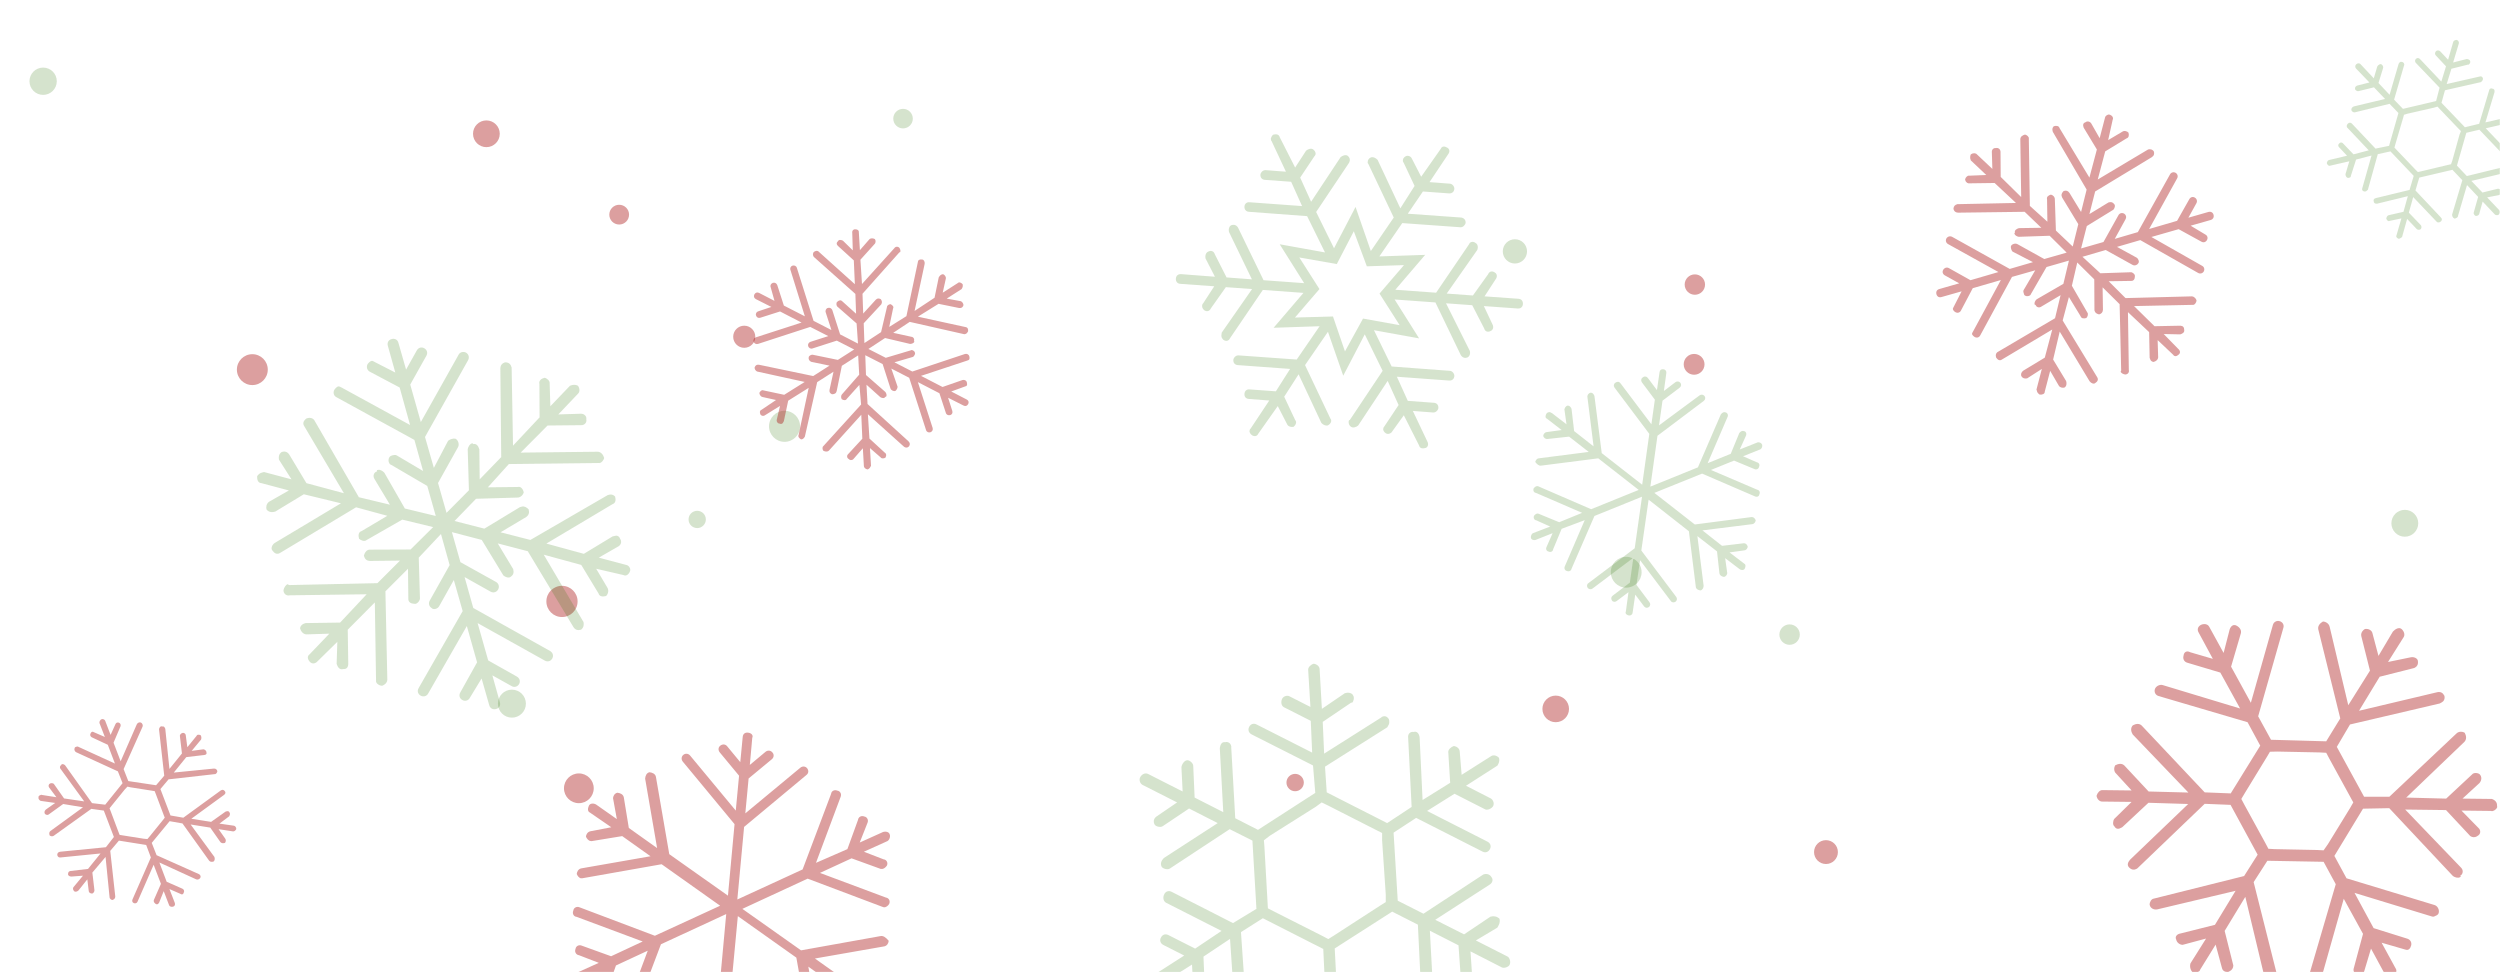 <svg xmlns="http://www.w3.org/2000/svg" version="1.1" xmlns:xlink="http://www.w3.org/1999/xlink" xmlns:svgjs="http://svgjs.dev/svgjs" width="1440" height="560" preserveAspectRatio="none" viewBox="0 0 1440 560">
    <g mask="url(&quot;#SvgjsMask1016&quot;)" fill="none">
        <circle r="5.69" cx="356.65" cy="123.64" filter="url(#SvgjsFilter1017)" fill="rgba(165, 9, 9, 0.39)"></circle>
        <circle r="8.895" cx="145.345" cy="212.905" filter="url(#SvgjsFilter1017)" fill="rgba(165, 9, 9, 0.39)"></circle>
        <circle r="8.875" cx="936.685" cy="329.605" filter="url(#SvgjsFilter1017)" fill="rgba(47, 117, 9, 0.2)"></circle>
        <circle r="5.87" cx="976.24" cy="163.91" filter="url(#SvgjsFilter1017)" fill="rgba(165, 9, 9, 0.39)"></circle>
        <circle r="8.945" cx="451.895" cy="245.555" filter="url(#SvgjsFilter1017)" fill="rgba(47, 117, 9, 0.2)"></circle>
        <circle r="7.865" cx="24.845" cy="46.795" filter="url(#SvgjsFilter1017)" fill="rgba(47, 117, 9, 0.2)"></circle>
        <circle r="7.66" cx="896.09" cy="408.33" filter="url(#SvgjsFilter1017)" fill="rgba(165, 9, 9, 0.39)"></circle>
        <circle r="7.735" cx="1385.175" cy="301.405" filter="url(#SvgjsFilter1017)" fill="rgba(47, 117, 9, 0.2)"></circle>
        <circle r="8.99" cx="323.7" cy="346.42" filter="url(#SvgjsFilter1017)" fill="rgba(165, 9, 9, 0.39)"></circle>
        <circle r="5" cx="746" cy="450.75" filter="url(#SvgjsFilter1017)" fill="rgba(165, 9, 9, 0.39)"></circle>
        <circle r="6.985" cx="872.585" cy="144.795" filter="url(#SvgjsFilter1017)" fill="rgba(47, 117, 9, 0.2)"></circle>
        <circle r="8.57" cx="333.42" cy="454.06" filter="url(#SvgjsFilter1017)" fill="rgba(165, 9, 9, 0.39)"></circle>
        <circle r="5.88" cx="1030.81" cy="365.53" filter="url(#SvgjsFilter1017)" fill="rgba(47, 117, 9, 0.2)"></circle>
        <circle r="5.995" cx="975.805" cy="209.855" filter="url(#SvgjsFilter1017)" fill="rgba(165, 9, 9, 0.39)"></circle>
        <circle r="6.87" cx="1051.76" cy="490.8" filter="url(#SvgjsFilter1017)" fill="rgba(165, 9, 9, 0.39)"></circle>
        <circle r="6.365" cx="428.685" cy="193.965" filter="url(#SvgjsFilter1017)" fill="rgba(165, 9, 9, 0.39)"></circle>
        <circle r="8.06" cx="294.86" cy="405.3" filter="url(#SvgjsFilter1017)" fill="rgba(47, 117, 9, 0.2)"></circle>
        <circle r="5.63" cx="520.15" cy="68.33" filter="url(#SvgjsFilter1017)" fill="rgba(47, 117, 9, 0.2)"></circle>
        <circle r="4.98" cx="401.59" cy="299.2" filter="url(#SvgjsFilter1017)" fill="rgba(47, 117, 9, 0.2)"></circle>
        <circle r="7.7" cx="280.16" cy="77.06" filter="url(#SvgjsFilter1017)" fill="rgba(165, 9, 9, 0.39)"></circle>
        <path d="M1414.8 422.6L1376.3 458.9 1361.7 458.9 1346 430.2 1353.6 417.3 1405.3 405.2C1405.9 404.9 1405.9 404.9 1406.4 404.6 1407.5 404 1408.4 402.8 1408 400.8 1407.1 399.1 1405.9 398.3 1403.9 398.7L1358.8 409.4 1370.7 389.8 1390.5 384.8C1390.5 384.8 1391.1 384.5 1391.1 384.5 1392.2 383.9 1393 382.7 1392.7 380.7 1392.6 379.3 1390.6 378.2 1388.6 378.6L1375.5 381.3 1384.5 367C1385.3 365.8 1384.9 363.8 1383.4 362.4S1379.7 362.3 1378.3 363.8L1370 377.8 1366.6 365C1366.3 363 1364.2 362 1362.2 362.3 1361.1 362.9 1359.7 364.4 1360.1 366.4L1365.1 386.3 1352.6 406.2 1341.9 361.1C1341.5 359.1 1339.5 358 1338 358 1336.3 359 1335 360.4 1335.3 362.4L1348 413.8 1339.9 427 1308.1 426.1 1300.7 412.6 1315.2 361.7C1315.8 360 1314.8 358.3 1313.1 357.8S1309.7 358.2 1309.2 359.9L1296.5 404.8 1285.1 384 1290.7 364.9C1291.2 363.2 1290.3 361.5 1288.3 360.4S1284.9 360.8 1284.3 362.5L1280.8 376.1 1272.5 361C1271.6 359.3 1269.3 359.1 1267.6 360 1266 360.9 1265.4 362.6 1266.4 364.3L1274.6 379.5 1261.6 375.7C1259.6 374.6 1257.9 375.5 1257.7 377.8 1257.2 379.5 1258.1 381.2 1259.8 381.7L1278.9 387.4 1290.3 408.1 1245.7 394.6C1243.9 394.1 1241.7 395.3 1241.2 397S1241.6 400.4 1243.3 400.9L1294.6 416 1301.9 429.5 1284.9 457 1269.9 456.4 1233.6 417.9C1232.1 416.5 1230.2 416.9 1228.5 417.8 1227.1 419.3 1227.4 421.3 1228.4 423L1260.5 456.5 1237.6 455.9 1223.6 440.9C1222.1 439.5 1220.1 439.9 1218.4 440.8 1217.6 442 1217.4 444.3 1218.9 445.6L1227.8 455.3 1210.9 455.1C1209.5 455.1 1208.1 456.6 1207.6 458.4 1207.9 460.4 1209.4 461.7 1210.8 461.7L1227.8 461.9 1217.8 471.7C1217 472.9 1216.8 475.2 1217.9 476 1218.9 477.7 1220.3 477.7 1222 476.7 1222 476.7 1222.5 476.4 1222.5 476.4L1237.5 462.4 1260.4 463.1 1226.9 495.2C1225.6 496.7 1225 498.4 1226.5 499.8 1228 501.2 1229.4 501.1 1230.6 500.5 1231.1 500.2 1231.1 500.2 1231.1 500.2L1269.9 463 1284.8 463.6 1300.4 492.3 1292.6 504.6 1240.6 517.6C1239.2 517.7 1238.1 519.7 1238.2 521.1 1238.5 523.1 1240.6 524.2 1242.6 523.8L1287.7 513.1 1275.8 532.7 1255.9 537.7C1254 538 1252.6 539.5 1253.5 541.2 1253.9 543.2 1255.9 544.3 1257.3 544.2L1270.7 540.6 1261.7 554.9C1261.2 556.7 1261.6 558.7 1263 560.1 1263.9 560.3 1265.3 560.3 1266.5 559.6 1267 559.3 1267 559.3 1267.3 558.5L1276.2 544.1 1279.8 557.4C1280.2 559.4 1281.9 560 1283.4 559.9 1283.9 559.6 1283.9 559.6 1284.5 559.3 1285.6 558.7 1286.4 557.5 1286.4 556.1L1281.4 536.2 1293.3 516.6 1304.1 561.7C1305 563.4 1306.5 564.8 1308.1 563.9 1309 564.1 1309 564.1 1309.6 563.8 1310.7 563.2 1311.2 561.5 1311.2 560.1L1298.1 508.1 1306 495.8 1338.4 496.4 1345.4 509.3 1330.4 560.5C1329.9 562.3 1331.1 564.5 1332.8 565S1336.8 564.3 1337.3 562.6L1350 517.7 1361.1 537.9 1355.8 557.6C1355.2 559.3 1356.2 561 1357.9 561.5 1359.6 562 1361.3 561.1 1361.8 559.4L1365.7 546.4 1373.9 561.5C1374.5 562.7 1376.6 563.7 1378.3 562.8 1380 561.9 1380.7 559.3 1380.1 558.2L1371.8 543 1384.9 546.8C1385.7 547.1 1386.6 547.3 1387.2 547 1388.3 546.4 1388.5 545.5 1388.8 544.7 1389.3 542.9 1388.4 541.3 1386.7 540.7L1367.2 534.6 1356.2 514.3 1400.8 527.9C1401.7 528.2 1402.2 527.9 1403.4 527.3 1403.9 527 1404.5 526.7 1404.7 525.8 1405.2 524 1404 521.8 1402.3 521.3L1351.6 505.9 1344.6 493 1361.1 465.8 1376.2 465.5 1412.9 504.6C1414 505.4 1415.8 505.9 1416.9 505.3 1417.5 505 1417.5 505 1417.1 504.4 1418.8 503.5 1419 501.2 1417.6 499.8L1385.4 466.3 1408.9 466.6 1422.9 481.6C1424.1 482.4 1425.5 482.4 1426.6 481.8 1426.6 481.8 1427.2 481.4 1427.2 481.4 1428.9 480.5 1429.1 478.2 1427.6 476.9L1417.8 466.9 1434.7 467.1C1435.6 467.4 1436.1 467.1 1436.7 466.8 1437.8 466.2 1438.7 465 1438.3 464.4 1438.5 462.1 1437.1 460.8 1435.3 460.2L1418.4 460 1428.1 451.1C1429.5 449.6 1429.7 447.3 1428.2 445.9 1427.1 445.1 1424.8 444.9 1423.9 446.1L1409 460 1386 459.4 1419.5 427.3C1420.9 425.8 1420.6 423.8 1419.7 422.1 1418.5 421.3 1416.2 421.1 1414.8 422.6ZM1341.7 437L1353.7 458.9 1355.5 462.2 1353.6 465.5 1340.9 486.2 1338.4 489.8 1334.7 489.6 1310.3 489.1 1306.6 488.9 1304.8 485.5 1292.8 463.6 1291 460.2 1292.9 457 1305.6 436.2 1307.5 433 1311.8 432.9 1336.1 433.4 1339.9 433.6 1341.7 437Z" fill="rgba(165, 9, 9, 0.39)"></path>
        <path d="M724.7 249.9L736 233.9 741.4 244.4C741.8 245.5 743.5 246.2 745.2 245.8 746.4 244.7 747.1 243.1 746 241.9L739.7 228.5 748 215.6 761.1 243.6C762.1 244.8 763.8 245.4 764.9 245 766.7 244 767.3 242.3 766.3 241.1L751.7 210.3 764.9 191.1 773.7 216.4 786.1 192.6 796.4 213.6 777.5 241.9C776.9 241.9 776.9 242.5 776.8 243 776.8 244.1 777.2 245.3 778.3 245.9 779.4 246.6 781.1 246.1 782.3 245.1L799.3 219.4 805.6 233.3 797.4 245.6C796.8 246.2 796.8 246.7 796.7 247.3 796.7 247.8 797.2 249 798.3 249.6 799.3 250.3 801.1 249.8 801.7 248.8L808.6 239.2 817.4 256.6C817.8 258.4 819.5 258.5 821.2 258 822.4 257.6 823.1 255.9 822.1 254.2L813.8 236.7 825.5 237.6C827.2 237.7 828.4 236.1 828.5 235 828.6 233.3 827.6 232.1 825.9 232L810.9 230.9 804.6 217 834.7 219.2C836.4 219.3 837.6 218.3 837.7 216.6 837.8 215.5 836.8 213.7 835.1 213.6L801.6 211.1 791.4 190.2 817.4 194.9 803.3 172.5 826.8 174.2 841.4 204.5C842.4 206.2 844.1 206.4 845.2 205.9 846.4 205.4 847.1 203.8 846.6 202.1L832.9 174.7 848 175.8 854.9 189.2C855.3 190.9 857 191.6 858.7 190.6 859.9 190.1 860.6 188.5 859.6 186.7L854.7 176.3 874.3 177.7C875.9 177.8 877.1 176.8 877.2 175.1S876.3 172.2 874.7 172.1L855.1 170.7 861.4 161C862.7 159.4 862.2 157.7 861.2 157.1 859.6 155.8 857.8 156.3 857.2 157.9L848.4 170.2 833.3 169.1 850.9 144C851.6 142.3 851.1 140.6 850 140 848.5 138.8 846.7 139.2 846.1 140.8L827.2 168.6 803.7 166.9 820.9 146.8 794.5 147.7 807.7 128.5 841.2 130.9C842.8 131 844.1 129.4 844.2 128.3 844.3 126.7 843.2 125.5 841.6 125.3L810.9 123.1 819.6 110.3 834.7 111.4C836.4 111.5 837.6 110.4 837.7 108.8 837.8 107.7 836.8 105.9 835.1 105.8L823.4 104.9 834.1 88.9C835.4 87.3 834.9 85.5 833.3 84.9 832.2 84.2 830.5 84.1 829.9 85.7L818.6 101.8 813.2 91.3C812.7 90.1 811.1 89.4 809.9 89.9 808.7 90.4 808.1 91.5 808.1 92 808 92.6 808 93.1 808.5 93.7L814.8 107.1 806.6 120 793.5 92.1C792.4 90.9 790.8 90.2 789.6 90.7 788.5 91.1 787.8 92.2 787.8 93.3 787.7 93.9 787.7 93.9 788.2 94.5L802.8 125.3 789.6 144.6 780.8 119.2 768.4 143 758.1 122.1 777.1 93.7C777.7 92.6 777.8 90.9 776.2 89.7 775.2 89 773.4 89.5 772.2 90.5L755.2 116.2 748.9 102.3 757.1 90C758.3 88.9 757.9 87.2 756.3 86 755.2 85.3 753.5 85.8 752.3 86.8L746 96.5 737.1 79C736.7 77.3 735 77.1 733.3 77.6 732.7 78.1 732.1 79.2 732 79.7 732 80.3 732 80.8 732.5 81.4L740.7 98.9 729 98C727.3 97.9 726.1 99.5 726 100.6L726 100.6C725.9 102.3 726.9 103.5 728.6 103.6L743.7 104.7 750 118.7 719.8 116.5C718.1 116.3 716.9 117.4 716.8 119S717.7 121.9 719.4 122L752.9 124.5 763.2 145.4 737.1 140.7 751.2 163.1 727.8 161.4 713.1 131.1C712.1 129.4 710.5 129.3 709.3 129.7 708.1 130.2 707.5 131.8 707.9 133.6L721.1 160.9 706.5 159.8 699.7 146.4C699.2 144.7 697.6 144 695.8 145 694.7 145.5 694 147.1 694.4 148.9L699.8 159.4 680.3 157.9C678.6 157.8 677.4 158.8 677.3 160.5S678.2 163.4 679.9 163.5L699.4 164.9 693.1 174.6C692.5 175.1 692.5 175.7 692.4 176.2 692.4 177.3 692.9 177.9 693.4 178.5 695 179.8 696.7 179.3 697.4 177.7L706.1 165.4 721.2 166.5 703.7 191.6C703.6 192.2 703.6 192.8 703.5 193.3 703.5 194.4 704 195 704.5 195.6 706.1 196.9 707.8 196.4 708.5 194.8L727.4 167 750.8 168.7 733.6 188.8 760.1 187.9 746.9 207.1 713.4 204.7C711.7 204.6 710.5 206.2 710.4 207.3 710.3 209 711.3 210.2 713 210.3L743.1 212.5 734.9 225.4 719.8 224.3C718.1 224.1 716.9 225.2 716.8 226.9S717.7 229.7 719.4 229.8L731.1 230.7 720.4 246.8C719.8 247.3 719.8 247.8 719.7 248.4 719.7 249 720.2 250.1 721.3 250.8 722.3 251.4 724 251.5 724.7 249.9ZM745.9 182.9L760 166.5 748.4 148.3 770 152.1 779.8 133.2 787.3 153.4 808.7 152.7 794.6 169.1 806.2 187.3 785.1 183.5 774.7 202.4 767.8 182.3 745.9 182.9Z" fill="rgba(47, 117, 9, 0.2)"></path>
        <path d="M161.3 318.5L205.1 292.2 223.1 297.1 208.3 305.9C206.4 306.4 206.3 308.4 206.8 310.3 207.8 311.3 210 312.1 211.1 311.1L231.7 299.3 249.5 303.6 236.5 316.5 212.6 316.6C212.6 316.6 212 316.8 212 316.8 210.8 317.2 209.9 318.7 209.6 320.1 210.1 322 211.1 323 213.1 323.1L230.4 322.9 217.4 335.9 166.5 337C166.5 337 165.7 336.5 165.7 336.5 164.5 336.9 163.6 338.5 163.3 339.9 163.2 341.9 165 343.4 166.8 342.9L211.2 342.3 195.9 358.6 176 358.9C176 358.9 176 358.9 175.4 359.1 174.2 359.4 173.1 360.4 172.8 361.8 173.3 363.6 174.5 365.3 176.5 365.4L189.7 365 178.4 376.8C176.7 378 177.3 379.8 178.2 380.9 179.4 382.5 181.4 382.6 182.9 380.9L194.3 369.7 193.9 382.4C194.5 384.3 195.6 385.9 197.5 385.4 199.5 385.5 200.5 384.6 200.6 382.5L200.3 362.7 215.9 347 216.6 392C216.3 393.4 218.1 394.9 220.1 395 221.3 394.6 223 393.5 223.1 391.5L222 340.6 235 327.6 235.2 344.8C235.1 346.9 236.7 347.7 238.7 347.8 240.1 348.1 241.6 346.4 241.9 344.9L241.2 321.2 254 307.6 259 325.5 247.5 346C246.6 347.6 247.2 349.4 248.7 350.3 249.7 351.4 252.2 350.7 253 349.1L261.4 334.1 266.5 352 241.1 396.4C240.2 398 240.7 399.8 242.3 400.7 243.9 401.6 245.8 401 246.6 399.5L268.9 360.6 274.8 381.5 265.1 398.9C264.2 400.5 264.7 402.3 266.3 403.2 267.9 404.1 269.7 403.6 270.6 402L277.4 390.8 281.8 406.2C282.3 408 283.9 408.9 285.7 408.4 287.6 407.9 288.5 406.3 287.9 404.4L283.6 389 294.7 395.2C296.2 396.1 298.1 395.6 299 394S299.3 390.6 297.7 389.7L281.2 380.4 275.1 358.9 313.8 380.5C315.4 381.4 317.2 380.9 318.1 379.3 319 377.7 318.4 375.9 316.9 375L272.6 350.2 267.6 332.4 282.6 340.8C284.2 341.7 286 341.1 286.9 339.6 287.8 338 287.3 336.1 285.7 335.2L265.2 323.8 260.3 306.5 277.5 311 289.9 331.4C290.9 332.4 293.1 333.2 294.2 332.2 295.8 331.1 296.1 329.7 295.6 327.8L286.7 313 304 317.5 330.3 361.2C331.4 362.9 332.8 363.2 334.7 362.7 336.3 361.5 336.4 359.5 336.1 358.3L313.2 319.5 334.8 325.4 344.8 341.9C345.3 343.7 347.3 343.8 349.1 343.3 350.2 342.3 350.9 340.1 349.8 338.4L343.4 327.6 359 331.2C360.6 332.1 362.3 330.9 363 328.7 363.3 327.3 362.1 325.6 360.7 325.4L344.9 321.2 356.4 314.6C358 313.5 358.1 311.5 357.2 310.4 356.6 308.6 355.2 308.3 354 308.7 353.4 308.8 353.4 308.8 352.8 309L336.3 319 314.7 313.1 352.8 290.4C354.7 289.8 354.8 287.8 354.3 286 353.3 284.9 351.9 284.6 350.7 285 350 285.2 350 285.2 350 285.2L305.5 311 288.3 306.6 303.1 297.8C304.7 296.6 305 295.2 304.5 293.4 303.5 292.3 301.9 291.4 300.7 291.8 300.1 292 300.1 292 299.5 292.1L279 304.5 261.8 300.1 274.2 287.3 297.9 286.6C299.9 286.7 301.4 284.9 301.7 283.5 301.2 281.7 300 280 298.2 280.5L281 280.7 293.1 267.3 344.8 266.7C346.2 267 347.7 265.2 348 263.8 347.5 262 346.3 260.3 344.3 260.2L299.9 260.7 315.4 245.1 334.7 244.9C336.7 245 338.2 243.3 337.7 241.4 338 240 336.8 238.4 334.8 238.3L321.6 238.7 332.9 226.8C334 225.9 334.1 223.8 332.9 222.2 332.1 221.7 330.7 221.5 329.5 221.8 329.5 221.8 328.9 222 328.3 222.2L317 234 316.6 220.8C316.8 219.4 315.1 217.9 313.7 217.6 313.1 217.8 313.1 217.8 313.1 217.8 311.2 218.3 310.3 219.9 310.7 221.1L310.8 240.4 295.5 256.7 294.7 211.7C294.2 209.8 293.2 208.8 291.2 208.7 291.2 208.7 290.6 208.8 290.6 208.8 289.4 209.2 288.3 210.2 288.2 212.2L288.7 263.3 276.3 276.1 276.1 258.8C275.6 257 274.4 255.3 272.6 255.8 272.4 255.2 271.8 255.4 271.8 255.4 270.6 255.7 269.7 257.3 269.4 258.7L270.1 282.4 257.2 295.4 252.3 278.2 263.8 257.6C264.7 256.1 264 253.6 262.4 252.7 261 252.4 259.2 253 258.1 253.9L249.9 269.5 244.8 251.7 269.6 207.5C270.5 205.9 270 204 268.4 203.1 266.8 202.3 264.9 202.8 264.1 204.4L242.4 243.1 236.3 221.5 245.6 204.9C246.5 203.3 246 201.5 244.4 200.6S241 200.2 240.1 201.8L233.9 212.9 229.5 197.5C229 195.6 227.4 194.8 225.6 195.3 223.7 195.8 222.9 197.4 223.4 199.2L227.7 214.6 216 208.6C215.3 208.2 214.5 207.7 213.9 207.9 213.2 208.1 212.2 209 211.7 209.8 210.9 211.4 211.4 213.2 213 214.1L230.2 223.2 236.2 244.8 196.9 223.3C196.1 222.9 195.3 222.4 194.7 222.6 194.1 222.8 193.1 223.7 192.6 224.5 191.7 226.1 192.2 228 193.8 228.8L238.7 253.4 243.7 271.3 228.5 262.3C227.7 261.8 226.5 262.2 225.9 262.3 225.3 262.5 224.7 262.7 224.2 263.5 223.3 265.1 224 267.5 225.4 267.8L246.1 279.9 251 297.2 233.2 292.9 221.4 272.3C220.4 271.2 218.8 270.3 217.6 270.7 217 270.8 217 270.8 217.2 271.5 215.3 272 214.6 274.2 215.7 275.9L224.6 290.7 206.7 286.4 180.9 241.8C179.9 240.7 178.5 240.5 177.3 240.8 176.6 241 176.6 241 176.6 241 175 242.1 174.1 243.7 175.2 245.4L198.1 284.1 176.5 278.3 166.6 261.8C165.4 260.1 164 259.9 162.8 260.2 162.8 260.2 162.2 260.4 162.2 260.4 160.5 261.5 160.4 263.5 160.7 264.8L167.9 276.1 152.1 271.9C151.5 272 150.9 272.2 150.3 272.4 149.6 272.6 148.6 273.5 148.1 274.3 148 276.3 148.6 278.2 150.6 278.3L166.4 282.5 155 289C153.3 290.2 153.2 292.2 153.5 293.4 154.7 295.1 156.7 295.2 158.5 294.7L175 284.7 196.4 289.9 158.3 312.7C156.6 313.8 155.9 316 156.9 317.1 158 318.7 159.6 319.6 161.3 318.5Z" fill="rgba(47, 117, 9, 0.2)"></path>
        <path d="M858.8 435.6L841.9 446.3 840.8 432.9C840.8 431.4 839.4 430 837.4 429.7 835.7 430.3 834.2 431.7 834.2 433.1L835.3 450.9 819.4 460.8 817.7 424.7C817.4 422.4 816 421 814.3 421.6 812.3 421.3 810.8 422.7 811.1 425L813.1 464.8 799 474.1 764.2 456.4 763.2 441.6 799.1 418.9C799.4 418.3 799.7 417.7 800 417.2 800.3 416.6 800.3 415.2 800 414.3 798.9 412.3 796.9 412 795.4 413.4L762.7 434.1 761.9 415.8 778.3 404.7C778.9 405 779.2 404.4 779.4 403.9 780 402.7 780 401.3 779.2 400.2 778.3 399 776.3 398.7 774.6 399.3L761.4 408.3 760.1 385.4C760.1 384 758.7 382.6 756.7 382.3 755 382.8 753.5 384.3 753.5 385.7L754.8 407.2 742.8 401.1C741.1 400.2 739.1 401.3 738.5 402.5 737.7 404.2 737.9 406.5 739.6 407.4L755 415.2 755.8 433.5 723.8 417.3C722.1 416.4 720.4 417 719.5 418.7 718.7 420.4 719.2 422.1 720.9 423L756.3 440.9 757.6 456.7 724.6 478 711.5 471.3 709.2 430.6C709.5 428.6 707.5 426.9 705.7 427.5 703.7 427.2 702.9 428.9 702.6 430.9L704.6 467.8 688.1 459.4 687.3 441.1C687.3 439.7 685.4 437.9 683.9 437.9S680.8 439.9 680.5 441.9L681.2 455.9 661.3 445.8C659.5 444.9 657.5 446.1 656.7 447.8 656.1 448.9 656.4 451.2 658.1 452.1L678 462.2 666 470.4C664.8 471.3 664 473 665.1 475 665.9 476.2 668.5 476.7 669.7 475.9L684.9 465.7 701.4 474.1 670.4 494.2C669 495.6 668.1 497.4 669.2 499.4 670.1 500.5 672.7 501.1 673.8 500.3L708.3 477.6 721.4 484.2 723.7 523.5 710.2 531.7 674.9 513.7C673.2 512.8 671.4 513.4 670.6 515.1 669.7 516.8 670 519.1 671.7 520L703.6 536.2 688.4 546.4 673 538.6C671.3 537.7 669.6 538.3 668.7 540 667.8 541.7 668.4 543.4 670.1 544.3L682.1 550.4 664 562C662.8 562.9 662.2 565.4 663.1 566.6 664.5 568 666.2 568.9 667.7 567.5L686.6 555.6 687.4 571C688 572.8 689.4 574.2 690.8 574.2 692.2 574.2 693.4 573.4 694 572.2 694 572.2 694.3 571.6 694 570.8L693.2 551 708.5 540.8 711.1 579.5C710.8 581.5 712.2 582.9 714.5 582.6 715.4 582.4 716.2 582.1 716.8 580.9 717.1 580.4 717.4 579.8 717.7 579.2L714.8 536.9 727.4 528.9 762.2 546.6 763 563.5 729.7 585.3C727.7 586.5 727.4 588.5 728.8 589.9 729.3 591.6 731.3 591.9 733.3 590.8L763.5 570.9 764.8 589.5 749.9 599.2C748.7 600 748.4 602 749 603.8 750.4 605.2 752.1 606.1 753.6 604.6L765.1 597.6 766.4 617.6C766.1 619.6 767.8 620.5 769.8 620.8 770.7 620.5 771.8 619.6 772.4 618.5 772.4 618.5 772.7 617.9 773 617.4L771.7 595.9 785.9 603.1C787.1 603.7 789.4 603.4 790.2 601.7 791.1 600 790 598 788.8 597.4L771.1 588.4 769.8 569.8 804.6 587.5C806.3 588.4 808.4 587.2 809.2 585.5S809.5 582.1 807.8 581.2L769.6 561.8 768.8 546.3 801.9 525.1 816.7 532.6 818.7 573.8C819.3 575.6 820.7 577 822.7 577.3 823.6 577 824.7 576.2 825.3 575 825.6 574.5 825.9 573.9 825.6 573L823.6 536.1 840.1 544.5 841.4 563.1C841.4 564.5 842.8 566 844.8 566.3 846.6 565.7 848 564.3 848 562.9L847 548 865.2 557.3C866.4 557.8 868.9 557 869.5 555.8 870.4 554.1 869.5 551.6 868.4 551L850.1 541.7 862.5 534.3C862.8 533.8 863.1 533.2 863.4 532.6 863.9 531.5 864 530.1 863.7 529.2 862.3 527.8 860.3 527.5 858.5 528L843.3 538.2 826.7 529.8 857.8 509.7C859.8 508.6 860.1 506.6 859.2 505.4 858.1 503.4 856.1 503.1 854.4 503.7L819.9 526.3 805.1 518.8 802.7 479.6 815.7 471.1 853.9 490.5C855.6 491.4 857.3 490.8 858.2 489.1 859.1 487.4 858.5 485.7 856.8 484.8L822 467.1 837.8 457.2 855.5 466.2C856.6 466.8 859.2 465.9 860.1 464.2 860.9 462.5 859.8 460.5 858.7 459.9L844.4 452.6 862.5 441C862.8 440.5 862.8 440.5 863.1 439.9 863.7 438.7 863.7 437.3 863.4 436.5 862 435 860 434.7 858.8 435.6ZM798.2 515.3L798.2 519.6 795 521.6 768.3 538.9 765.1 540.9 761.7 539.1 733.8 525 730.3 523.2 730.1 519.5 728.3 487.7 728 484 731.4 481.4 757.9 464.7 761.3 462.2 764.8 463.9 792.7 478.1 796.1 479.8 796.1 484.1 798.2 515.3Z" fill="rgba(47, 117, 9, 0.2)"></path>
        <path d="M1208 217.3L1188.1 184.6 1191.7 171.1 1198.4 182.1C1198.8 183.5 1200.3 183.6 1201.7 183.2 1202.5 182.5 1203 180.8 1202.3 180L1193.4 164.6 1196.5 151.2 1206.3 160.9 1206.4 178.8C1206.4 178.8 1206.6 179.3 1206.6 179.3 1206.8 180.2 1208 180.9 1209.1 181.1 1210.4 180.7 1211.2 180 1211.3 178.4L1211.1 165.5 1220.9 175.2 1221.8 213.4C1221.8 213.4 1221.5 214 1221.5 214 1221.7 214.9 1222.9 215.5 1224 215.7 1225.5 215.8 1226.6 214.5 1226.2 213.1L1225.7 179.8 1237.9 191.3 1238.2 206.2C1238.2 206.2 1238.2 206.2 1238.4 206.6 1238.6 207.6 1239.3 208.3 1240.4 208.5 1241.8 208.1 1243 207.3 1243.1 205.8L1242.8 195.9 1251.7 204.3C1252.5 205.6 1253.9 205.2 1254.7 204.4 1256 203.6 1256 202.1 1254.7 201L1246.3 192.4 1255.8 192.6C1257.2 192.2 1258.4 191.4 1258.1 190 1258.1 188.5 1257.4 187.7 1255.9 187.6L1241 187.9 1229.2 176.3 1262.9 175.6C1264 175.8 1265.1 174.5 1265.2 173 1264.9 172.1 1264 170.8 1262.5 170.7L1224.3 171.7 1214.6 162 1227.5 161.8C1229 161.9 1229.7 160.7 1229.7 159.2 1229.9 158.1 1228.6 157 1227.6 156.8L1209.8 157.4 1199.5 147.9 1212.9 144 1228.4 152.6C1229.5 153.2 1230.9 152.8 1231.6 151.7 1232.4 150.9 1231.8 149.1 1230.7 148.4L1219.4 142.2 1232.8 138.3 1266.1 157.2C1267.3 157.9 1268.7 157.5 1269.4 156.3 1270 155.1 1269.6 153.7 1268.4 153.1L1239.2 136.5 1254.9 132 1268 139.2C1269.2 139.9 1270.5 139.5 1271.2 138.3 1271.9 137.1 1271.5 135.7 1270.3 135.1L1261.8 130 1273.4 126.7C1274.7 126.3 1275.4 125.1 1275 123.7 1274.6 122.3 1273.4 121.7 1272 122.1L1260.5 125.4 1265.1 117.1C1265.8 115.9 1265.4 114.5 1264.2 113.8S1261.6 113.6 1261 114.8L1254 127.2 1237.9 131.9 1254 102.8C1254.7 101.6 1254.3 100.2 1253.1 99.5 1251.9 98.9 1250.5 99.3 1249.9 100.5L1231.4 133.7 1218.1 137.6 1224.3 126.3C1225 125.1 1224.6 123.7 1223.4 123 1222.2 122.4 1220.8 122.8 1220.2 124L1211.6 139.4 1198.7 143.1 1202 130.2 1217.3 120.8C1218 120.1 1218.6 118.4 1217.8 117.6 1217 116.4 1215.9 116.2 1214.5 116.6L1203.5 123.3 1206.8 110.3 1239.5 90.5C1240.8 89.6 1241 88.5 1240.6 87.2 1239.7 85.9 1238.2 85.8 1237.3 86.1L1208.3 103.4 1212.6 87.2 1224.9 79.7C1226.3 79.3 1226.4 77.7 1226 76.4 1225.3 75.6 1223.6 75 1222.4 75.9L1214.3 80.7 1216.9 69C1217.5 67.8 1216.7 66.5 1215 66 1214 65.8 1212.7 66.7 1212.5 67.7L1209.4 79.6 1204.5 71C1203.6 69.8 1202.1 69.7 1201.3 70.4 1199.9 70.8 1199.7 71.9 1200 72.8 1200.1 73.3 1200.1 73.3 1200.3 73.7L1207.8 86.1 1203.5 102.3 1186.3 73.8C1185.9 72.4 1184.4 72.3 1183 72.7 1182.2 73.4 1182 74.5 1182.3 75.4 1182.4 75.9 1182.4 75.9 1182.4 75.9L1201.9 109.2 1198.7 122.1 1192 111.1C1191.1 109.8 1190.1 109.6 1188.7 110 1187.9 110.7 1187.2 111.9 1187.5 112.9 1187.6 113.3 1187.6 113.3 1187.8 113.8L1197.1 129.1 1193.9 142 1184.2 132.8 1183.6 115C1183.7 113.4 1182.4 112.3 1181.3 112.1 1179.9 112.5 1178.7 113.4 1179.1 114.8L1179.3 127.7 1169.2 118.6 1168.6 79.8C1168.8 78.8 1167.4 77.7 1166.4 77.5 1165 77.9 1163.7 78.7 1163.7 80.2L1164.2 113.5 1152.4 101.9 1152.3 87.5C1152.3 86 1151 84.9 1149.6 85.3 1148.6 85.1 1147.3 85.9 1147.3 87.4L1147.6 97.3 1138.7 88.9C1138 88.1 1136.5 88 1135.2 88.9 1134.9 89.5 1134.7 90.5 1134.9 91.5 1134.9 91.5 1135.1 91.9 1135.2 92.4L1144.1 100.8 1134.2 101.2C1133.2 101 1132.1 102.3 1131.9 103.3 1132 103.8 1132 103.8 1132 103.8 1132.4 105.2 1133.6 105.8 1134.5 105.6L1148.9 105.4 1161.2 116.9 1127.4 117.6C1126.1 118 1125.3 118.7 1125.2 120.2 1125.2 120.2 1125.3 120.7 1125.3 120.7 1125.6 121.6 1126.3 122.4 1127.8 122.5L1166.2 122 1175.8 131.2 1162.9 131.4C1161.5 131.8 1160.2 132.7 1160.6 134 1160.2 134.2 1160.3 134.6 1160.3 134.6 1160.6 135.6 1161.7 136.2 1162.8 136.4L1180.6 135.8 1190.4 145.5 1177.5 149.2 1162 140.6C1160.8 140 1159 140.5 1158.3 141.7 1158.1 142.7 1158.5 144.1 1159.2 144.9L1171 151 1157.6 154.9 1124.4 136.4C1123.2 135.8 1121.8 136.2 1121.1 137.4 1120.5 138.6 1120.9 139.9 1122.1 140.6L1151.1 156.7 1135 161.4 1122.5 154.4C1121.3 153.8 1120 154.2 1119.3 155.4S1119 157.9 1120.2 158.6L1128.5 163.2 1117 166.5C1115.6 166.9 1115 168.1 1115.4 169.5 1115.8 170.9 1116.9 171.5 1118.3 171.1L1129.9 167.8 1125.4 176.6C1125.1 177.2 1124.7 177.8 1124.9 178.2 1125 178.7 1125.7 179.5 1126.3 179.8 1127.5 180.5 1128.9 180.1 1129.5 178.9L1136.3 166 1152.5 161.3 1136.5 190.9C1136.1 191.5 1135.8 192.1 1135.9 192.5 1136.1 193 1136.8 193.8 1137.4 194.1 1138.6 194.8 1140 194.4 1140.6 193.2L1158.9 159.5 1172.3 155.7 1165.6 167.1C1165.3 167.7 1165.5 168.6 1165.7 169 1165.8 169.5 1165.9 170 1166.5 170.3 1167.7 171 1169.6 170.4 1169.8 169.4L1178.8 153.8 1191.7 150.1 1188.5 163.5 1173.1 172.4C1172.3 173.1 1171.7 174.3 1171.9 175.2 1172.1 175.7 1172.1 175.7 1172.5 175.6 1172.9 177 1174.6 177.5 1175.8 176.6L1186.9 170 1183.7 183.3 1150.4 202.9C1149.6 203.6 1149.4 204.7 1149.7 205.6 1149.8 206 1149.8 206 1149.8 206 1150.7 207.3 1151.8 208 1153.1 207.1L1182.1 189.8 1177.8 206 1165.4 213.5C1164.2 214.4 1164 215.5 1164.2 216.4 1164.2 216.4 1164.4 216.8 1164.4 216.8 1165.2 218.1 1166.8 218.2 1167.7 217.9L1176.1 212.5 1173 224.4C1173.2 224.8 1173.3 225.3 1173.4 225.7 1173.6 226.2 1174.3 227 1174.9 227.3 1176.4 227.4 1177.8 227 1177.8 225.5L1180.9 213.6 1185.9 222.2C1186.7 223.4 1188.3 223.5 1189.2 223.2 1190.4 222.4 1190.5 220.8 1190.1 219.5L1182.6 207.1 1186.4 191 1203.6 219.6C1204.5 220.8 1206.1 221.4 1206.9 220.6 1208.2 219.8 1208.8 218.6 1208 217.3Z" fill="rgba(165, 9, 9, 0.39)"></path>
        <path d="M1454.4 65.1L1444.6 67.4 1446.4 60.9C1446.6 60.2 1446.2 59.3 1445.3 58.8 1444.4 58.8 1443.5 59.2 1443.2 59.9L1440.7 68.4 1431.6 70.5 1436.8 53.2C1437.1 52 1436.6 51.1 1435.7 51.1 1434.9 50.6 1433.9 51 1433.7 52.2L1428 71.3 1419.8 73.3 1406.3 59.2 1408.3 52 1429 47.3C1429.3 47.1 1429.5 46.9 1429.7 46.6 1430 46.4 1430.2 45.7 1430.2 45.3 1430 44.2 1429.1 43.7 1428.2 44.1L1409.3 48.4 1412 39.6 1421.6 37.2C1421.8 37.4 1422.1 37.2 1422.3 36.9 1422.8 36.5 1423 35.8 1422.8 35.1 1422.6 34.5 1421.7 34 1420.8 34L1413 36 1416.3 25C1416.5 24.4 1416.1 23.4 1415.2 23 1414.3 22.9 1413.4 23.4 1413.1 24L1410.1 34.4 1405.5 29.5C1404.8 28.8 1403.7 29 1403.2 29.4 1402.5 30.1 1402.3 31.2 1403 31.9L1408.9 38.2 1406.2 47 1393.9 34C1393.2 33.3 1392.3 33.2 1391.6 33.9 1390.9 34.6 1390.9 35.5 1391.5 36.2L1405.2 50.5 1403.2 58.2 1384.1 62.7 1379 57.4 1384.7 37.8C1385.2 36.9 1384.5 35.8 1383.6 35.7 1382.7 35.3 1382 35.9 1381.6 36.8L1376.4 54.6 1370 47.8 1372.7 39.1C1372.9 38.4 1372.3 37.3 1371.6 37S1369.8 37.4 1369.3 38.3L1367.3 45.1 1359.6 36.9C1358.9 36.2 1357.8 36.4 1357.1 37.1 1356.6 37.5 1356.4 38.7 1357 39.4L1364.8 47.5 1357.7 49.3C1357 49.6 1356.3 50.2 1356.5 51.4 1356.7 52 1357.8 52.7 1358.5 52.5L1367.4 50.3 1373.8 57 1355.8 61.3C1354.9 61.7 1354.2 62.4 1354.4 63.5 1354.6 64.2 1355.7 64.9 1356.4 64.7L1376.4 59.8 1381.5 65.1 1376.1 84 1368.3 85.6 1354.7 71.2C1354 70.5 1353.1 70.5 1352.4 71.2 1351.7 71.8 1351.4 73 1352.1 73.6L1364.4 86.6 1355.6 88.9 1349.6 82.6C1349 81.9 1348 81.9 1347.4 82.6 1346.7 83.2 1346.6 84.1 1347.3 84.8L1351.9 89.7 1341.4 92.2C1340.8 92.4 1340.1 93.5 1340.3 94.2 1340.7 95.1 1341.4 95.8 1342.3 95.4L1353.2 92.9 1351 100.3C1351 101.2 1351.4 102.1 1352.1 102.4 1352.7 102.6 1353.4 102.4 1353.9 102 1353.9 102 1354.1 101.8 1354.1 101.3L1357.1 91.9 1366 89.6 1360.7 108.3C1360.3 109.2 1360.7 110.1 1361.8 110.3 1362.3 110.3 1362.7 110.4 1363.2 109.9 1363.4 109.7 1363.6 109.5 1363.9 109.3L1369.6 88.8 1376.9 87.2 1390.3 101.3 1387.9 109.4 1368.5 114.1C1367.4 114.3 1366.9 115.2 1367.3 116.1 1367.3 117 1368.2 117.5 1369.3 117.3L1386.9 113 1384.4 122 1375.7 124C1375 124.3 1374.6 125.1 1374.5 126 1375 127 1375.6 127.7 1376.6 127.2L1383.2 125.8 1380.4 135.5C1379.9 136.4 1380.6 137.1 1381.5 137.5 1381.9 137.6 1382.6 137.3 1383.1 136.9 1383.1 136.9 1383.3 136.7 1383.6 136.5L1386.5 126.1 1392 131.9C1392.5 132.4 1393.6 132.6 1394.3 132 1395 131.3 1394.8 130.2 1394.4 129.7L1387.5 122.5 1390 113.5 1403.5 127.7C1404.1 128.4 1405.3 128.2 1406 127.5S1406.7 126 1406 125.3L1391.3 109.7 1393.5 102.3 1412.6 97.8 1418.3 103.8 1412.4 123.6C1412.4 124.5 1412.8 125.4 1413.7 125.9 1414.2 125.9 1414.8 125.7 1415.3 125.3 1415.5 125.1 1415.8 124.8 1415.8 124.4L1421 106.6 1427.4 113.4 1424.9 122.3C1424.6 123 1425.1 123.9 1426 124.4 1426.9 124.4 1427.8 124 1428 123.3L1430 116.1 1437.1 123.6C1437.5 124 1438.9 124.1 1439.3 123.6 1440 123 1440.1 121.6 1439.6 121.1L1432.6 113.7 1439.6 112.3C1439.9 112.1 1440.1 111.9 1440.3 111.6 1440.8 111.2 1441 110.5 1441 110.1 1440.6 109.2 1439.7 108.7 1438.8 108.7L1429.9 110.9 1423.5 104.2 1441.5 99.9C1442.7 99.7 1443.1 98.8 1442.9 98.1 1442.7 97 1441.8 96.5 1440.9 96.5L1420.9 101.4 1415.2 95.4 1420.6 76.5 1428.1 74.7 1442.9 90.2C1443.6 90.9 1444.5 90.9 1445.2 90.3 1445.9 89.6 1445.9 88.7 1445.2 88L1431.8 73.9 1440.9 71.8 1447.7 79C1448.2 79.5 1449.5 79.5 1450.2 78.8 1450.9 78.2 1450.7 77 1450.3 76.6L1444.8 70.8 1455.2 68.3C1455.5 68.1 1455.5 68.1 1455.7 67.9 1456.2 67.5 1456.4 66.8 1456.4 66.3 1456 65.4 1455.1 64.9 1454.4 65.1ZM1412.5 92.6L1411.8 94.6 1410 95 1394.5 98.7 1392.7 99.1 1391.3 97.7 1380.5 86.4 1379.2 85 1379.7 83.2 1384.2 67.9 1384.7 66.1 1386.7 65.5 1402 62 1404 61.4 1405.3 62.8 1416.1 74.1 1417.5 75.5 1416.7 77.5 1412.5 92.6Z" fill="rgba(47, 117, 9, 0.2)"></path>
        <path d="M887.7 268.2L920.6 264 943.9 282.2 916.5 293.3 886 280.1C886 280.1 885.6 280 885.6 280 884.8 279.9 883.9 280.6 883.4 281.3 882.9 282.5 883.5 283.8 884.7 283.9L911.3 295.4 898.1 300.8 886.2 295.9C886.2 295.9 885.8 295.8 885.8 295.8 885 295.7 884.1 296.4 883.6 297.1 883.1 298.3 883.7 299.6 884.9 299.7L892.9 303.3 883 307.1C882.2 307.4 881.6 309 881.8 309.8 882.1 311 883.6 311.3 884.5 311L894.3 307.1 890.8 315.1C890.2 316.2 890.8 317.5 892 317.7 893.2 318.3 894.5 317.6 894.6 316.4L899.5 304.6 912.8 299.6 901.3 326.3C900.8 327.4 901.4 328.7 902.6 328.9 903.7 329.4 905 328.8 905.2 327.6L918.4 297.2 945.8 286.1 941.6 315.8 914.9 335.9C914 336.5 913.9 337.7 914.5 338.6 915.2 339.5 916.4 339.7 917.3 339L940.8 321.3 938.8 335.6 928.9 343.1C928 343.8 927.8 344.9 928.5 345.9 929.1 346.8 930.3 346.9 931.2 346.2L938 341.1 936.5 352.2C935.9 353.4 937 354.3 938.2 354.5 939.3 354.7 940.3 354 940.4 352.8L941.9 342.5 947 349.3C947.7 350.2 948.8 350.3 949.7 349.7S950.8 347.8 950.1 346.9L942.6 336.9 944.7 322.7 962.4 346.2C963 347.1 964.2 347.2 965.1 346.6 966 345.9 966.2 344.7 965.5 343.8L945.4 317.1 949.6 287.8 972.8 306 976.8 338.1C977 339.4 978.2 339.9 979.4 340.1 980.6 339.9 981.2 338.7 981.3 337.5L977.7 308.8 989 317.6 990.4 330.3C990.7 331.6 991.8 332.1 993 332.3 994.2 332.1 994.8 330.9 994.9 330.2L993.7 321.5 1002.1 327.9C1002.8 328.4 1004.4 328.7 1005 327.5 1005.5 326.4 1005.7 325.2 1004.6 324.6L996.2 318.2 1004.8 317C1006.1 316.8 1006.6 315.6 1006.7 314.9 1006.5 314 1005.8 313.1 1005 313 1005 313 1004.6 312.9 1004.6 312.9L991.9 314.4 980.6 305.5 1009.4 301.9C1010.6 301.7 1011.2 300.5 1011.3 299.7 1011 298.9 1010.3 298 1009.5 297.9 1009.5 297.9 1009.1 297.8 1009.1 297.8L976.2 302.1 952.9 283.9 980.4 272.8 1010.8 285.9C1012 286.5 1013.3 285.9 1013.4 284.7 1014 283.6 1013.4 282.3 1012.2 282.1L985.5 270.7 998.8 265.3 1010.6 270.2C1011.7 270.7 1013 270.1 1013.2 268.9 1013.8 267.8 1013.2 266.5 1012 266.3L1004 262.8 1013.8 258.9C1014.7 258.6 1015.3 257.1 1015 256.2 1014.7 255.4 1014 254.9 1013.2 254.8 1012.8 254.7 1012.4 254.7 1011.9 255L1002.1 258.9 1005.7 250.9C1006.2 249.7 1005.6 248.4 1004.4 248.3 1004.4 248.3 1004 248.2 1004 248.2 1003.2 248.1 1002.3 248.8 1001.8 249.5L996.9 261.4 983.6 266.8 995.1 240.1C995.6 239 995 237.7 993.8 237.5 993.8 237.5 993.4 237.4 993.4 237.4 992.6 237.3 991.7 238 991.2 238.7L978 269.2 950.6 280.3 954.7 251 981.4 230.9C982.3 230.2 982.5 229 981.8 228.1 981.1 227.2 979.9 227.1 979 227.7L955.6 245 957.6 230.8 967.5 223.3C968.4 222.6 968.6 221.4 967.9 220.5S966 219.5 965.1 220.1L958.4 225.2 959.8 214.9C960 213.8 959.3 212.8 958.1 212.7 956.9 212.5 956 213.2 955.9 214.4L954.4 224.7 949.3 217.9C949 217.5 948.6 217 947.8 216.9S946.6 217.1 946.1 217.5C945.2 218.1 945.1 219.3 945.7 220.2L953.2 230.2 951.2 244.4 933.5 220.9C933.2 220.5 932.8 220 932 219.9 931.7 219.9 930.8 220.1 930.4 220.5 929.4 221.2 929.3 222.4 930 223.3L950 249.9 945.9 279.2 922.6 261 918.4 228.1C918.1 227.2 917.4 226.3 916.6 226.2 916.6 226.2 916.2 226.2 916.2 226.2 915 226.4 914.4 227.5 914.3 228.3L917.9 257.1 906.7 248.3 905.2 235.5C904.9 234.7 904.2 233.8 903.5 233.7 903.5 233.7 903.1 233.6 903.1 233.6 901.8 233.8 901.3 235 901.1 235.8L902.3 244.4 894 238C893.6 237.9 893.2 237.5 892.8 237.4 892 237.3 891.2 237.6 890.7 238.3 890.1 239.5 889.9 240.7 891.1 241.2L899.5 247.7 890.8 248.9C889.6 249.1 889 250.2 888.9 251 889.1 252.3 890.3 252.8 891 252.9L903.8 251.5 915.1 260.3 886.3 264C885 264.2 884.5 265.3 884.3 266.1 885.4 267.5 886.4 268.4 887.7 268.2Z" fill="rgba(47, 117, 9, 0.2)"></path>
        <path d="M528.7 150.9L522.1 182.1 512.2 188.3 514.4 177.7C515 176.7 514.1 175.8 513 175.2 512.1 175.2 510.9 175.9 510.9 176.8L507.5 191.3 497.9 197.6 497.5 186.2 507.7 175.2C507.7 175.2 507.8 174.8 507.8 174.8 508.2 174.1 507.9 173 507.3 172.3 506.3 171.8 505.4 171.7 504.5 172.6L497.2 180.6 496.8 169.2 518 145.4C518 145.4 518.5 145.2 518.5 145.2 518.9 144.5 518.5 143.4 518 142.7 517.1 141.8 515.7 142 515.1 143L496.5 163.6 495.6 149.6 503.9 140.4C503.9 140.4 503.9 140.4 504.1 140.1 504.4 139.4 504.5 138.5 503.9 137.7 502.9 137.2 501.6 137 500.7 137.9L495.3 144.1 494.7 133.9C494.8 132.6 493.8 132.1 492.9 132.1 491.6 131.9 490.7 132.8 490.9 134.2L491.2 144.2 485.5 138.6C484.4 138.1 483.2 137.9 482.6 139 481.7 139.8 481.7 140.7 482.6 141.6L491.8 150 492.4 163.7 471.5 144.9C470.9 144.2 469.5 144.4 468.6 145.3 468.2 146 468 147.2 468.9 148.1L492.7 169.3 493.1 180.7 485.1 173.5C484.2 172.6 483.2 173 482.3 173.8 481.5 174.4 481.7 175.8 482.2 176.5L493.4 186.3 494.2 197.9 483.9 192.6 479.4 178.6C479 177.6 477.9 177 476.9 177.4 476 177.4 475.2 178.8 475.6 179.9L478.9 190.1 468.6 184.8 459 154.3C458.7 153.2 457.6 152.7 456.5 153 455.5 153.3 454.9 154.4 455.3 155.5L463.6 182.2 451.5 176 447.7 164.2C447.3 163.1 446.2 162.6 445.2 162.9 444.1 163.3 443.5 164.3 443.9 165.4L446.1 173.3 437.2 168.7C436.2 168.2 435.1 168.5 434.5 169.6 434 170.7 434.3 171.7 435.4 172.3L444.3 176.8 436.8 179.3C435.7 179.6 435.1 180.7 435.5 181.8S436.9 183.4 438 183L449.3 179.4 461.7 185.8 435.4 194.3C434.3 194.6 433.7 195.7 434.1 196.8 434.4 197.9 435.5 198.4 436.6 198.1L466.7 188.3 477.1 193.6 466.8 196.9C465.7 197.3 465.2 198.4 465.5 199.4 465.9 200.5 467 201.1 468 200.7L482 196.2 492 201.3 482.6 207.3 468 204.3C467.1 204.3 465.8 205 465.8 205.9 465.6 207.1 466.2 207.8 467.2 208.4L477.8 210.6 468.4 216.6 437.2 210.1C435.9 209.9 435.2 210.4 434.7 211.5 434.5 212.7 435.3 213.6 436.1 214L463.5 220 451.7 227.4 439.9 224.9C438.8 224.4 437.9 225.3 437.4 226.3 437.4 227.2 438.1 228.5 439.3 228.7L447 230.4 438.7 236C437.6 236.4 437.4 237.6 438.1 238.9 438.7 239.6 439.9 239.8 440.6 239.2L449.3 233.8 447.4 241.8C447.2 243.1 448.1 244 449 244 450.1 244.5 450.8 244 451.1 243.3 451.3 242.9 451.3 242.9 451.5 242.6L454 230.8 465.8 223.4 460 250.5C459.5 251.6 460.4 252.5 461.4 253.1 462.3 253.1 463 252.5 463.4 251.8 463.6 251.5 463.6 251.5 463.6 251.5L470.7 220.1 480.1 214.1 477.8 224.6C477.6 225.8 478.1 226.6 479.2 227.1 480.1 227.1 481.2 226.8 481.6 226.1 481.7 225.7 481.7 225.7 481.9 225.4L484.9 210.7 494.3 204.7 494.9 215.8 485.1 227C484.2 227.9 484.4 229.3 484.9 230 486 230.6 487.2 230.8 487.8 229.7L495 221.7 496 233 474.3 256.9C473.5 257.5 473.7 258.9 474.2 259.6 475.3 260.2 476.6 260.4 477.5 259.5L496.1 238.9 496.7 252.7 488.5 261.6C487.6 262.4 487.8 263.9 488.9 264.4 489.4 265.1 490.6 265.3 491.5 264.5L497 258.2 497.6 268.5C497.6 269.3 498.5 270.2 499.7 270.4 500.2 270.3 501 269.7 501.3 269 501.3 269 501.5 268.7 501.7 268.3L501.1 258.1 507.3 263.5C507.8 264.3 509.3 264.1 510 263.6 510.2 263.2 510.2 263.2 510.2 263.2 510.7 262.1 510.4 261.1 509.6 260.7L500.8 252.6 499.9 238.6 520.8 257.4C521.8 258 522.7 258 523.6 257.1 523.6 257.1 523.8 256.7 523.8 256.7 524.2 256 524.2 255.1 523.3 254.2L499.7 232.7 499.1 221.6 507.1 228.8C508.2 229.4 509.4 229.6 510 228.5 510.3 228.7 510.5 228.3 510.5 228.3 510.9 227.6 510.5 226.5 510 225.8L498.8 216 498.4 204.6 508.4 209.7 512.9 223.7C513.2 224.8 514.7 225.5 515.7 225.2 516.5 224.6 517 223.6 517 222.7L513.4 212.3 523.7 217.6 533.4 247.7C533.7 248.8 534.8 249.3 535.9 249 537 248.6 537.5 247.6 537.2 246.5L528.7 220.1 541.1 226.5 544.8 237.8C545.1 238.9 546.2 239.4 547.3 239.1S548.9 237.7 548.5 236.6L546.1 229.1 555 233.6C556.1 234.2 557.1 233.8 557.7 232.7 558.2 231.7 557.9 230.6 556.8 230.1L547.9 225.5 555.6 222.7C556.2 222.5 556.7 222.4 556.9 222 557.1 221.7 557.1 220.8 556.9 220.2 556.6 219.1 555.5 218.6 554.4 218.9L542.9 222.9 530.5 216.5 557.1 207.7C557.6 207.5 558.1 207.4 558.3 207 558.5 206.6 558.5 205.7 558.3 205.2 558 204.1 556.9 203.6 555.8 203.9L525.5 214 515.2 208.7 525.8 205.6C526.3 205.4 526.7 204.7 526.9 204.3 527 204 527.2 203.6 527 203.1 526.7 202 525.3 201.3 524.6 201.8L510.2 206.1 500.2 201 509.8 194.7 524.2 198.1C525.1 198.1 526.2 197.7 526.6 197 526.8 196.7 526.8 196.7 526.4 196.5 526.9 195.4 526.2 194.1 525 194L514.5 191.7 524 185.4 555.4 192.5C556.3 192.5 557 192 557.4 191.2 557.6 190.9 557.6 190.9 557.6 190.9 557.8 189.6 557.4 188.6 556.2 188.4L528.7 182.4 540.6 175 552.4 177.4C553.6 177.6 554.3 177.1 554.7 176.4 554.7 176.4 554.9 176 554.9 176 555.1 174.8 554.2 173.9 553.5 173.5L545.3 172 553.9 166.5C554.1 166.2 554.3 165.8 554.4 165.5 554.6 165.1 554.6 164.2 554.5 163.7 553.6 162.8 552.5 162.2 551.6 163.1L543 168.6 544.8 160.5C545 159.3 544.1 158.4 543.4 158 542.2 157.8 541.3 158.7 540.7 159.8L538.3 171.5 526.8 179.1 532.6 152C532.8 150.7 532.1 149.5 531.2 149.5 529.9 149.3 528.8 149.6 528.7 150.9Z" fill="rgba(165, 9, 9, 0.39)"></path>
        <path d="M31.1 481.3L52.6 465.9 59.8 466.9 65.6 482.1 61 488 34.6 490.6C34.3 490.7 34.3 490.7 34 490.8 33.4 491 32.9 491.6 33 492.6 33.3 493.5 33.8 494 34.8 493.9L57.9 491.6 50.7 500.5 40.5 501.7C40.5 501.7 40.2 501.8 40.2 501.8 39.6 502 39.2 502.5 39.2 503.5 39.1 504.3 40.1 504.9 41.1 504.9L47.8 504.4 42.4 510.9C41.9 511.4 41.9 512.4 42.6 513.2S44.4 513.6 45.2 512.9L50.3 506.5 51.1 513.1C51.1 514.1 52 514.7 53.1 514.7 53.7 514.5 54.4 513.8 54.4 512.8L53.2 502.6 60.8 493.6 63.1 516.7C63.1 517.7 64.1 518.4 64.8 518.4 65.7 518.1 66.4 517.5 66.4 516.4L63.5 490.1 68.5 484.2 84.2 486.7 86.9 493.9 76.3 518.1C75.9 519 76.3 519.9 77.1 520.2S78.8 520.3 79.2 519.4L88.5 498.1 92.7 509.1 88.7 518.2C88.3 519 88.6 519.9 89.6 520.6S91.3 520.6 91.7 519.8L94.3 513.3 97.4 521.4C97.8 522.3 98.9 522.5 99.8 522.2 100.7 521.9 101 521 100.7 520.1L97.6 512.1 103.8 514.8C104.8 515.5 105.6 515.2 105.9 514 106.3 513.2 105.9 512.3 105.1 511.9L96 507.9 91.8 496.8 113 506.5C113.8 506.9 115 506.4 115.4 505.6S115.4 503.9 114.6 503.5L90.2 492.6 87.4 485.5 97.7 473 105.1 474.3 120.5 495.8C121.2 496.6 122.2 496.5 123.1 496.2 123.8 495.5 123.8 494.5 123.5 493.6L109.8 474.9 121.1 476.7 127 485.1C127.7 485.8 128.7 485.8 129.6 485.5 130.1 484.9 130.3 483.8 129.7 483L125.9 477.6 134.3 478.9C135 478.9 135.8 478.3 136.1 477.5 136.1 476.5 135.4 475.7 134.7 475.6L126.4 474.4 132 470.2C132.4 469.6 132.7 468.5 132.2 468 131.8 467.1 131.1 467.1 130.2 467.4 130.2 467.4 129.9 467.5 129.9 467.5L121.6 473.4 110.2 471.6 129 457.9C129.8 457.3 130.2 456.5 129.5 455.7 128.9 454.9 128.2 454.8 127.6 455.1 127.3 455.2 127.3 455.2 127.3 455.2L105.6 471 98.2 469.7 92.4 454.5 97.1 448.9 123.7 445.9C124.4 446 125.1 445 125.2 444.3 125.1 443.3 124.2 442.6 123.2 442.7L100.1 445 107.3 436.1 117.5 434.9C118.5 434.9 119.3 434.2 118.9 433.4 118.9 432.3 117.9 431.7 117.2 431.6L110.4 432.5 115.8 426C116.1 425.2 116.1 424.2 115.5 423.4 115 423.2 114.3 423.1 113.7 423.3 113.4 423.5 113.4 423.5 113.2 423.9L107.9 430.4 107 423.5C106.9 422.5 106.1 422.2 105.4 422.1 105.1 422.2 105.1 422.2 104.8 422.3 104.2 422.5 103.7 423.1 103.6 423.8L104.8 434 97.6 442.9 95.2 419.8C94.9 418.9 94.3 418.1 93.4 418.5 93 418.3 93 418.3 92.7 418.4 92.1 418.6 91.7 419.4 91.6 420.1L94.6 446.8 89.9 452.3 73.9 449.9 71.2 443 82.1 418.6C82.5 417.8 82 416.6 81.2 416.2S79.2 416.3 78.8 417.2L69.5 438.5 65.4 427.8 69.4 418.4C69.7 417.5 69.4 416.7 68.6 416.3 67.7 415.9 66.8 416.3 66.5 417.1L63.7 423.3 60.6 415.2C60.4 414.6 59.4 413.9 58.5 414.3 57.6 414.6 57.1 415.9 57.3 416.5L60.4 424.5 54.2 421.8C53.8 421.6 53.4 421.4 53.1 421.5 52.5 421.7 52.3 422.2 52.1 422.6 51.7 423.4 52.1 424.3 52.9 424.7L62.1 429 66.2 439.8 45 430.1C44.6 429.9 44.3 430 43.7 430.2 43.4 430.3 43.1 430.4 43 430.9 42.6 431.7 43 432.9 43.9 433.3L67.9 444.3 70.6 451.1 60.6 463.5 53 462.6 37.5 440.8C37 440.3 36.2 440 35.6 440.2 35.3 440.3 35.3 440.3 35.4 440.6 34.5 441 34.2 442.1 34.9 442.9L48.5 461.6 36.9 459.9 31 451.5C30.5 451.1 29.7 451 29.1 451.2 29.1 451.2 28.8 451.3 28.8 451.3 28 451.7 27.7 452.8 28.3 453.6L32.5 459.2 24.2 457.9C23.8 457.7 23.5 457.8 23.2 458 22.6 458.2 22.1 458.7 22.2 459 21.9 460.1 22.6 460.9 23.4 461.3L31.8 462.5 26.4 466.3C25.6 467 25.3 468.1 26 468.9 26.5 469.4 27.6 469.6 28.1 469.1L36.4 463.1 47.8 465 29 478.7C28.2 479.3 28.3 480.3 28.6 481.2 29.1 481.7 30.3 482 31.1 481.3ZM68.2 479.1L63.8 467.4 63.1 465.6 64.2 464.2 71.9 454.7 73.4 453.1 75.2 453.5 87.3 455.4 89.1 455.7 89.8 457.5 94.2 469.2 94.9 471 93.8 472.4 86.1 481.9 84.9 483.3 82.8 483.1 70.8 481.2 68.9 480.9 68.2 479.1Z" fill="rgba(165, 9, 9, 0.39)"></path>
        <path d="M507.1 539.2L461.4 547.4 427.6 523.5 465.2 506.1 508.7 522.5C508.7 522.5 509.2 522.6 509.2 522.6 510.3 522.7 511.6 521.7 512.2 520.6 512.9 519 512 517.2 510.3 517L472.3 502.8 490.5 494.4 507.3 500.5C507.3 500.5 507.9 500.5 507.9 500.5 509 500.6 510.2 499.6 510.9 498.5 511.6 496.9 510.6 495.1 509 495L497.6 490.6 511.1 484.5C512.2 484 513 481.9 512.5 480.7 512.1 479 509.9 478.8 508.7 479.2L495.2 485.3 499.7 473.9C500.4 472.3 499.4 470.5 497.8 470.3 496.1 469.6 494.4 470.6 494.2 472.3L488.1 489.1 470 497 484.2 459C484.9 457.3 483.9 455.6 482.3 455.4 480.6 454.7 478.9 455.6 478.7 457.3L462.3 500.8 424.7 518.1 428.6 476.3 464.5 446.4C465.8 445.4 465.9 443.8 464.9 442.5 463.9 441.3 462.2 441.2 461 442.2L429.3 468.5 431.2 448.4 444.6 437.3C445.8 436.3 446 434.6 444.9 433.4 443.9 432.2 442.3 432 441 433L431.9 440.6 433.3 425C434.1 423.4 432.5 422.1 430.8 422 429.1 421.8 427.9 422.8 427.8 424.5L426.4 439 418.8 429.8C417.8 428.6 416.2 428.5 414.9 429.5S413.6 432.2 414.6 433.4L425.7 446.8 423.8 466.9 397.5 435.2C396.5 434 394.8 433.8 393.6 434.8 392.4 435.8 392.3 437.5 393.3 438.7L423.1 474.7 419.3 515.9 385.5 492 377.8 447.4C377.4 445.7 375.8 445 374.1 444.8 372.4 445.2 371.7 446.9 371.6 448.5L378.5 488.5 362.2 476.9 359.3 459.2C358.9 457.5 357.3 456.8 355.6 456.6 353.9 457 353.2 458.6 353.1 459.7L355.3 471.8 343.2 463.3C342.1 462.7 339.9 462.5 339.2 464.1 338.5 465.7 338.3 467.4 339.9 468.1L352.1 476.5 340.1 478.8C338.3 479.2 337.6 480.8 337.5 481.9 338 483.1 339 484.3 340.1 484.4 340.1 484.4 340.7 484.5 340.7 484.5L358.4 481.6 374.7 493.2 334.7 500.2C333 500.6 332.3 502.3 332.2 503.4 332.6 504.5 333.6 505.8 334.7 505.9 334.7 505.9 335.3 505.9 335.3 505.9L381.1 497.8 414.8 521.7 377.2 539 333.8 522.6C332.1 521.9 330.4 522.9 330.2 524.6 329.5 526.2 330.5 528 332.1 528.1L370.2 542.3 352 550.8 335.1 544.7C333.5 544 331.7 544.9 331.5 546.6 330.8 548.2 331.8 550 333.5 550.2L344.9 554.6 331.4 560.7C330.2 561.1 329.4 563.3 329.9 564.5 330.3 565.6 331.4 566.3 332.5 566.4 333.1 566.4 333.6 566.5 334.2 566L347.7 559.9 343.3 571.3C342.6 572.9 343.6 574.7 345.2 574.9 345.2 574.9 345.8 574.9 345.8 574.9 346.9 575 348.1 574 348.8 573L354.8 556.1 373.1 547.6 358.9 585.7C358.1 587.3 359.1 589.1 360.8 589.2 360.8 589.2 361.3 589.3 361.3 589.3 362.4 589.4 363.7 588.4 364.3 587.3L380.7 543.9 418.3 526.5 414.5 567.8 378.6 597.6C377.3 598.7 377.2 600.3 378.2 601.5 379.2 602.8 380.9 602.9 382.1 601.9L413.7 576.2 411.9 596.2 398.5 607.4C397.2 608.4 397.1 610 398.1 611.3S400.8 612.6 402 611.6L411.1 604 409.8 618.5C409.6 620.2 410.7 621.4 412.3 621.6 414 621.7 415.2 620.7 415.4 619.1L416.7 604.6 424.3 613.7C424.8 614.3 425.3 614.9 426.4 615S428.2 614.6 428.8 614.1C430 613.1 430.1 611.4 429.1 610.2L418 596.8 419.9 576.7 446.2 608.4C446.7 609 447.2 609.6 448.3 609.7 448.9 609.8 450 609.3 450.6 608.8 451.8 607.8 452 606.1 451 604.9L421.1 569 425 527.7 458.7 551.6 466.9 597.4C467.3 598.6 468.3 599.8 469.5 599.9 469.5 599.9 470 599.9 470 599.9 471.7 599.5 472.4 597.9 472.6 596.8L465.6 556.8 481.9 568.4 484.8 586.1C485.2 587.3 486.3 588.5 487.4 588.6 487.4 588.6 487.9 588.6 487.9 588.6 489.7 588.2 490.4 586.6 490.5 585.5L488.2 573.5 500.4 581.9C500.9 582 501.4 582.6 502 582.6 503.1 582.7 504.3 582.3 504.9 581.2 505.6 579.6 505.8 577.9 504.2 577.2L492 568.8 504 566.5C505.8 566.1 506.5 564.5 506.6 563.4 506.2 561.7 504.6 560.9 503.4 560.8L485.7 563.7 469.4 552.1 509.4 545.1C511.1 544.7 511.8 543.1 511.9 541.9 510.4 540.1 508.8 538.8 507.1 539.2Z" fill="rgba(165, 9, 9, 0.39)"></path>
    </g>
    <defs>
        <mask id="SvgjsMask1016">
            <rect width="1440" height="560" fill="#ffffff"></rect>
        </mask>
        <filter id="SvgjsFilter1017">
            <feGaussianBlur stdDeviation="1"></feGaussianBlur>
        </filter>
    </defs>
</svg>